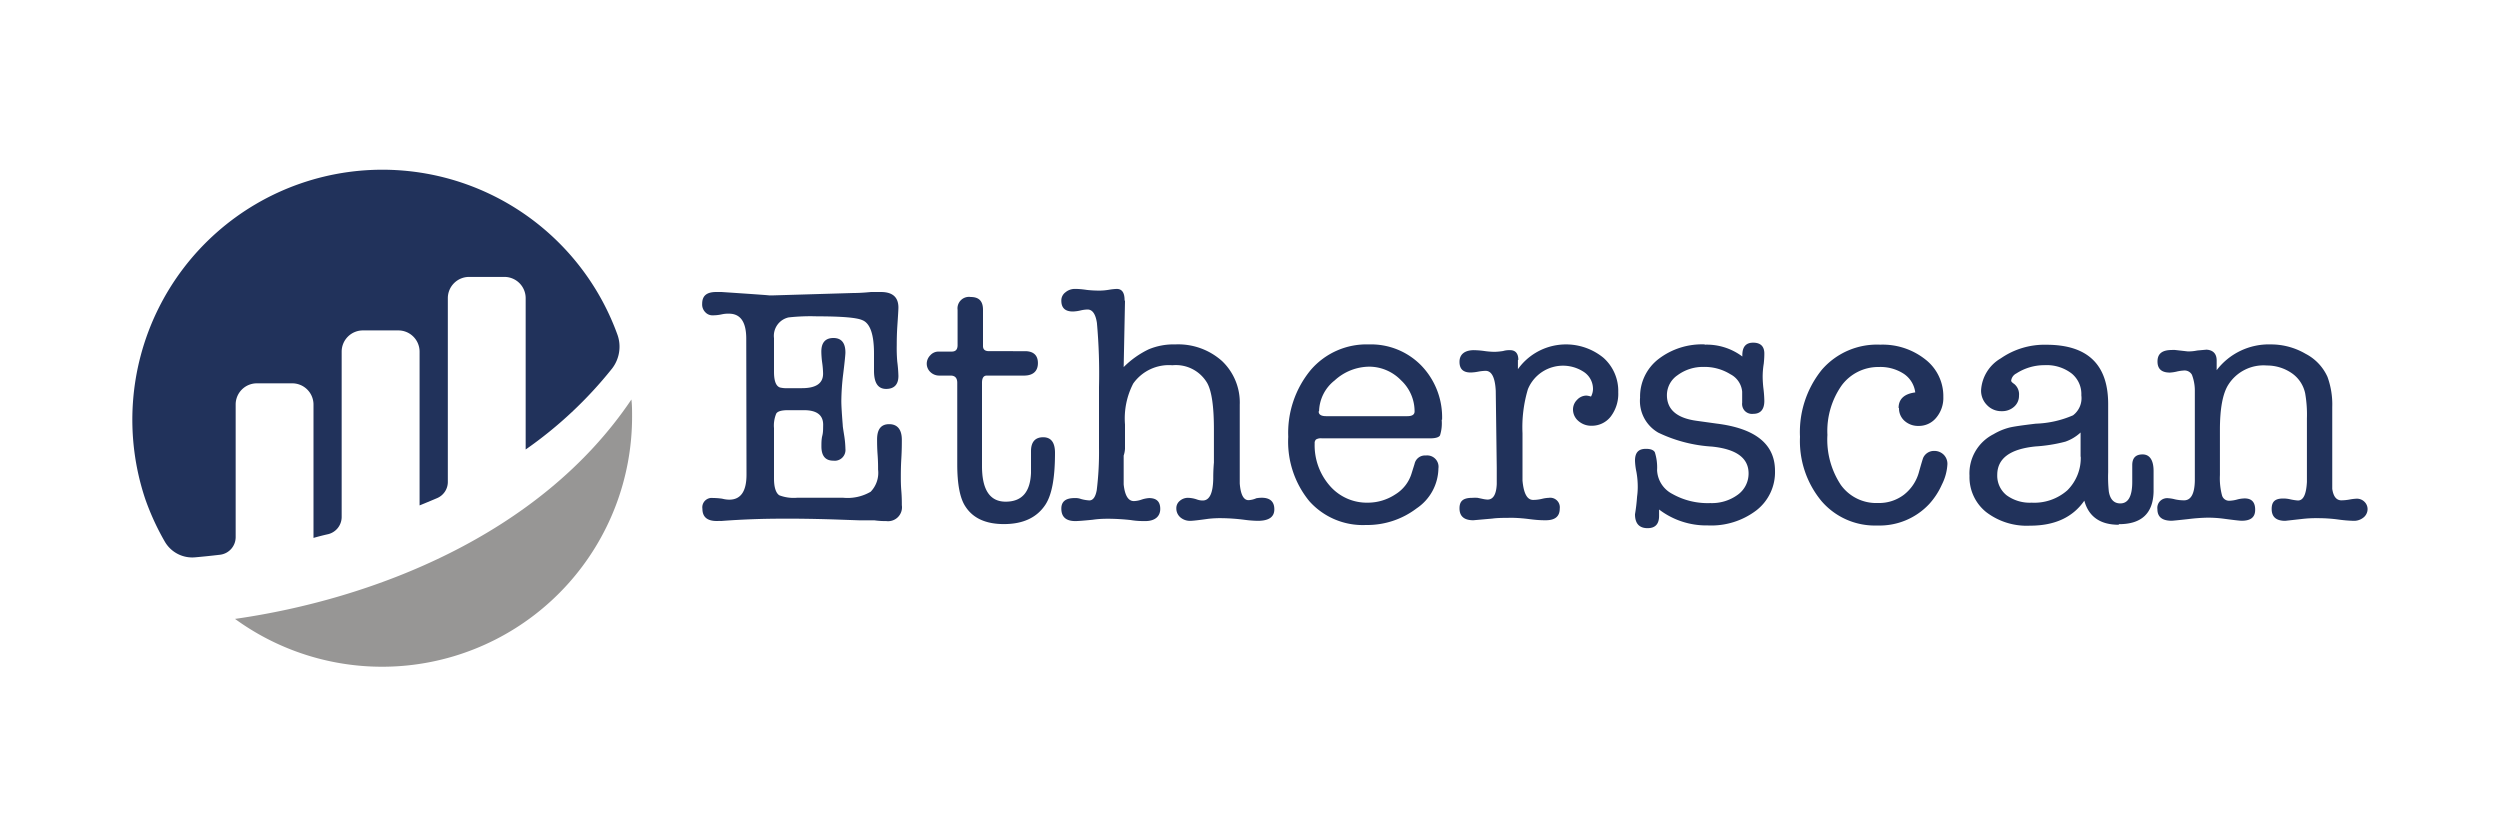 <svg id="レイヤー_1" data-name="レイヤー 1" xmlns="http://www.w3.org/2000/svg" width="300" height="100" viewBox="0 0 300 100">
  <g id="etherscan-logo">
    <path id="Path_8" data-name="Path 8" d="M89.55,40.64c0-2-.69-3-2.08-3a3.5,3.5,0,0,0-.85.08,5.08,5.08,0,0,1-1.1.12,1.16,1.16,0,0,1-.89-.38,1.32,1.32,0,0,1-.37-1c0-1,.57-1.42,1.7-1.42l.61,0c4.05.27,6,.41,5.68.41h.4l9.77-.29c.19,0,.89,0,2.11-.12.43,0,.82,0,1.17,0,1.41,0,2.11.62,2.11,1.87q0,.33-.12,2.07c-.06.87-.08,1.67-.08,2.4a19.09,19.09,0,0,0,.06,2,17,17,0,0,1,.14,1.74c0,1-.49,1.55-1.47,1.55s-1.46-.72-1.46-2.17V42.41c0-2.29-.47-3.64-1.42-4q-1-.45-5.43-.45a24.11,24.11,0,0,0-3.4.13,2.26,2.26,0,0,0-1.75,2.48v4.06c0,1.09.24,1.71.72,1.87a3.51,3.51,0,0,0,1,.08h1.64c1.69,0,2.53-.58,2.53-1.74a10.36,10.36,0,0,0-.1-1.26,10.85,10.85,0,0,1-.11-1.39c0-1.08.49-1.63,1.45-1.63s1.44.59,1.44,1.75c0,.22-.08,1.06-.26,2.52a28.15,28.15,0,0,0-.23,3.3c0,.54.06,1.5.17,2.89,0,.21.09.69.2,1.42a11.33,11.33,0,0,1,.12,1.42A1.29,1.29,0,0,1,100,55.28c-.95,0-1.43-.57-1.43-1.71,0-.43,0-.87.11-1.3s.09-.87.1-1.3c0-1.17-.77-1.75-2.32-1.75H94.59c-.79,0-1.27.13-1.44.41a3.73,3.73,0,0,0-.27,1.75V53.9c0,.43,0,1,0,1.75,0,.89,0,1.49,0,1.79,0,1.08.25,1.76.65,2a4.81,4.81,0,0,0,2.12.29h5.53a5.5,5.5,0,0,0,3.3-.72,3.27,3.27,0,0,0,.89-2.66c0-.41,0-1-.06-1.81s-.06-1.4-.06-1.81c0-1.22.48-1.83,1.45-1.83s1.52.62,1.52,1.87c0,.49,0,1.23-.06,2.24s-.06,1.75-.06,2.23,0,.95.06,1.69.06,1.31.06,1.69a1.67,1.67,0,0,1-1.87,1.91c-.3,0-.77,0-1.42-.09-.33,0-.93,0-1.79,0L100,62.33c-2.3-.07-4.3-.1-6-.09q-3.82,0-7.48.28a2.33,2.33,0,0,0-.37,0H86c-1.14,0-1.71-.49-1.71-1.46a1.13,1.13,0,0,1,1.27-1.3c.13,0,.5,0,1.09.08a3.57,3.57,0,0,0,.86.12c1.38,0,2.07-1,2.07-3Zm34.17,16.1v-2.6c0-1.11.51-1.67,1.46-1.67s1.42.63,1.42,1.87c0,3-.37,5-1.13,6.19q-1.53,2.36-5,2.36c-2.15,0-3.69-.69-4.6-2.08-.68-1-1-2.71-1-5.12V45.93c0-.57-.27-.86-.79-.86h-1.34a1.52,1.52,0,0,1-1.1-.43,1.37,1.37,0,0,1-.43-1,1.43,1.43,0,0,1,.42-1,1.31,1.31,0,0,1,1-.45h1.58c.47,0,.7-.25.7-.77V37.18a1.38,1.38,0,0,1,1.58-1.54c1,0,1.47.51,1.47,1.54v4.35c0,.41.24.61.73.61H123c1,0,1.55.48,1.55,1.43s-.56,1.5-1.67,1.5h-4.47c-.38,0-.57.29-.57.86v10q0,4.27,2.84,4.27C122.63,60.2,123.63,59.05,123.72,56.74ZM135,36.13l-.16,7.92a10.88,10.88,0,0,1,3-2.13,7.71,7.71,0,0,1,3.18-.59,7.89,7.89,0,0,1,5.63,2,6.87,6.87,0,0,1,2.12,5.25v6.79c0,1.6,0,2.48,0,2.65.11,1.35.46,2,1.06,2a2.71,2.71,0,0,0,.93-.23,3.66,3.66,0,0,1,.65-.06c1,0,1.51.47,1.51,1.39s-.65,1.38-2,1.38a13.31,13.31,0,0,1-1.55-.12,23.29,23.29,0,0,0-2.76-.2,12.62,12.62,0,0,0-1.63.08c-1.14.16-1.85.24-2.12.24a1.77,1.77,0,0,1-1.22-.42,1.4,1.4,0,0,1-.48-1.08,1.12,1.12,0,0,1,.42-.9,1.47,1.47,0,0,1,1-.36,3.49,3.49,0,0,1,1.06.2,2,2,0,0,0,.69.12q1.22,0,1.26-2.64c0-.33,0-1,.08-1.91v-4q0-4.14-.82-5.57a4.35,4.35,0,0,0-4.16-2.11,5.25,5.25,0,0,0-4.7,2.19A9.1,9.1,0,0,0,135,50.93v2.93a3.15,3.15,0,0,1-.16.81v.78c0,1.54,0,2.44,0,2.68.14,1.33.55,2,1.22,2a3.07,3.07,0,0,0,.94-.18,3.43,3.43,0,0,1,.89-.18c.9,0,1.34.43,1.34,1.3s-.6,1.46-1.8,1.46c-.38,0-1,0-1.72-.12a26.19,26.19,0,0,0-2.66-.16c-.47,0-1.11,0-1.93.12-1.09.11-1.78.16-2.08.16q-1.68,0-1.68-1.5c0-.84.52-1.26,1.57-1.26a1.92,1.92,0,0,1,.79.11,4.66,4.66,0,0,0,1,.17c.44,0,.74-.41.89-1.24a37.22,37.22,0,0,0,.27-5.06V46.45a67.92,67.92,0,0,0-.25-7.7c-.16-1.07-.54-1.61-1.13-1.61a4.14,4.14,0,0,0-.86.12,4.43,4.43,0,0,1-.89.12c-.93,0-1.39-.43-1.39-1.3a1.21,1.21,0,0,1,.49-1,1.75,1.75,0,0,1,1.18-.41c.14,0,.6,0,1.39.12a13.18,13.18,0,0,0,1.66.08,7,7,0,0,0,1-.1,7.34,7.34,0,0,1,.93-.1c.63,0,.94.45.94,1.35Zm38,14.24a4.8,4.8,0,0,1-.2,1.88c-.14.23-.53.35-1.18.35h-13a1.14,1.14,0,0,0-.7.14.59.59,0,0,0-.16.47,7.37,7.37,0,0,0,1.84,5.11,5.87,5.87,0,0,0,4.56,2,6,6,0,0,0,3.29-1,4.46,4.46,0,0,0,1.93-2.48l.37-1.18a1.27,1.27,0,0,1,1.35-1,1.36,1.36,0,0,1,1.51,1.55A5.89,5.89,0,0,1,170,61a9.8,9.8,0,0,1-6.1,2,8.59,8.59,0,0,1-6.79-2.87,11.26,11.26,0,0,1-2.52-7.71,11.84,11.84,0,0,1,2.68-8,8.82,8.82,0,0,1,7-3.09,8.43,8.43,0,0,1,6.3,2.55,8.94,8.94,0,0,1,2.48,6.49Zm-14.76-1c0,.38.3.57.89.57h9.76c.57,0,.86-.19.86-.57a5.09,5.09,0,0,0-1.63-3.74A5.34,5.34,0,0,0,164.33,44a6.21,6.21,0,0,0-4.17,1.65A4.84,4.84,0,0,0,158.29,49.34Zm23.91-6.16V44.3a7.09,7.09,0,0,1,10.27-1.36,5.32,5.32,0,0,1,1.77,4.13,4.5,4.5,0,0,1-.89,2.9A2.86,2.86,0,0,1,191,51.09a2.32,2.32,0,0,1-1.59-.57,1.8,1.8,0,0,1-.65-1.38,1.62,1.62,0,0,1,.49-1.16,1.54,1.54,0,0,1,1.14-.51,2.4,2.4,0,0,1,.53.12,2,2,0,0,0,.24-.89,2.45,2.45,0,0,0-1-2,4.55,4.55,0,0,0-6.81,2,15.94,15.94,0,0,0-.65,5.29v2.68c0,1.82,0,2.83,0,3,.14,1.55.56,2.32,1.27,2.32a4.63,4.63,0,0,0,1.11-.14,4.07,4.07,0,0,1,.78-.11,1.15,1.15,0,0,1,1.31,1.29c0,.93-.55,1.4-1.66,1.4h-.17c-.62,0-1.23-.06-1.85-.14s-1.23-.13-1.85-.15c-1.08,0-1.94,0-2.56.09l-2.28.2c-1.11,0-1.66-.48-1.66-1.43s.52-1.26,1.56-1.26a4.17,4.17,0,0,1,.61,0l.62.13a3.72,3.72,0,0,0,.57.08c.69,0,1.06-.63,1.11-1.87V56.13l-.12-9.23c-.08-1.6-.49-2.4-1.22-2.4a5.51,5.51,0,0,0-.9.1,5.27,5.27,0,0,1-.89.1c-.9,0-1.34-.42-1.34-1.28s.58-1.4,1.74-1.4a10.2,10.2,0,0,1,1.23.1,9.87,9.87,0,0,0,1.22.1,7.46,7.46,0,0,0,1.05-.1,2.53,2.53,0,0,1,.78-.1C181.85,42,182.2,42.41,182.2,43.18Zm22.39-1.85a7.14,7.14,0,0,1,4.54,1.42v-.16c0-1,.43-1.5,1.3-1.5s1.34.43,1.34,1.3c0,.16,0,.57-.07,1.22a9.83,9.83,0,0,0-.13,1.62,13.55,13.55,0,0,0,.1,1.43,13.55,13.55,0,0,1,.1,1.42c0,1-.44,1.55-1.32,1.55a1.22,1.22,0,0,1-1-.33,1.21,1.21,0,0,1-.34-1V47a2.61,2.61,0,0,0-1.41-2.09,5.86,5.86,0,0,0-3.21-.88,5.12,5.12,0,0,0-3.14,1,2.89,2.89,0,0,0-1.27,2.38q0,2.61,3.59,3.09l2.37.33Q213,51.7,213,56.5a5.79,5.79,0,0,1-2.23,4.74,8.94,8.94,0,0,1-5.84,1.81,9.34,9.34,0,0,1-5.84-1.91v.77q0,1.47-1.38,1.47c-1,0-1.51-.56-1.51-1.67.12-.7.2-1.41.25-2.12a8.47,8.47,0,0,0,.08-1.13,10.12,10.12,0,0,0-.16-1.83,7.67,7.67,0,0,1-.17-1.35c0-1,.44-1.42,1.31-1.42.57,0,.92.14,1.07.41a6,6,0,0,1,.27,2.15,3.37,3.37,0,0,0,1.83,2.85,8.62,8.62,0,0,0,4.55,1.1,5.26,5.26,0,0,0,3.3-1,3.13,3.13,0,0,0,1.3-2.56q0-2.77-4.39-3.22A17.23,17.23,0,0,1,199,51.92a4.38,4.38,0,0,1-2.19-4.21A5.68,5.68,0,0,1,199,43.1a8.54,8.54,0,0,1,5.6-1.77Zm23.29,7.61c0-1.09.68-1.71,2-1.88a3.15,3.15,0,0,0-1.37-2.23,5.14,5.14,0,0,0-3-.82A5.47,5.47,0,0,0,221,46.25a9.52,9.52,0,0,0-1.71,5.94,9.85,9.85,0,0,0,1.61,6,5.23,5.23,0,0,0,4.46,2.17,4.92,4.92,0,0,0,3.12-1,5.15,5.15,0,0,0,1.82-2.81c.27-.95.43-1.49.49-1.63a1.42,1.42,0,0,1,1.3-.81,1.59,1.59,0,0,1,1.15.45,1.55,1.55,0,0,1,.45,1.13,6.12,6.12,0,0,1-.66,2.45,8.73,8.73,0,0,1-1.54,2.36,8.16,8.16,0,0,1-6.22,2.56,8.44,8.44,0,0,1-6.69-2.93A11.28,11.28,0,0,1,216,52.43a11.89,11.89,0,0,1,2.63-8.07,8.75,8.75,0,0,1,7-3,8.25,8.25,0,0,1,5.41,1.77,5.57,5.57,0,0,1,2.16,4.5,3.68,3.68,0,0,1-.84,2.48,2.68,2.68,0,0,1-2.13,1,2.43,2.43,0,0,1-1.69-.61A2,2,0,0,1,227.88,48.94Zm26.4,14c-2.23,0-3.6-1-4.11-2.89-1.39,2-3.55,3-6.51,3a8,8,0,0,1-5.27-1.63,5.37,5.37,0,0,1-2-4.35,5.27,5.27,0,0,1,2.89-5,7.28,7.28,0,0,1,1.89-.79c.53-.13,1.59-.28,3.19-.47a12.18,12.18,0,0,0,4.45-1,2.58,2.58,0,0,0,1-2.4,3.18,3.18,0,0,0-1.16-2.62,4.91,4.91,0,0,0-3.23-1,6.22,6.22,0,0,0-3.42,1,1.12,1.12,0,0,0-.61.86c0,.11.13.24.37.4a1.6,1.6,0,0,1,.57,1.39,1.73,1.73,0,0,1-.59,1.34,2.13,2.13,0,0,1-1.48.53,2.35,2.35,0,0,1-1.77-.73,2.45,2.45,0,0,1-.71-1.79A4.75,4.75,0,0,1,240.1,43a9.19,9.19,0,0,1,5.47-1.63q7.41,0,7.41,7.11v8.19a16.31,16.31,0,0,0,.08,2.32c.16.94.62,1.42,1.38,1.42.95,0,1.43-.86,1.43-2.59v-2c0-.86.41-1.29,1.24-1.29s1.32.65,1.32,2V59q-.09,3.9-4.15,3.9Zm-4.56-8.1V51.9A5.19,5.19,0,0,1,247.84,53a18.5,18.5,0,0,1-3.55.57q-4.62.45-4.62,3.42a3,3,0,0,0,1.12,2.44,4.7,4.7,0,0,0,3,.89,6,6,0,0,0,4.29-1.48,5.48,5.48,0,0,0,1.61-4.09ZM266,43.26v1.16a7.88,7.88,0,0,1,6.51-3.09,8.21,8.21,0,0,1,4.15,1.12,5.79,5.79,0,0,1,2.64,2.78,9.71,9.71,0,0,1,.57,3.62v7.73c0,1.17,0,1.86,0,2.08.13.92.5,1.38,1.1,1.38a6,6,0,0,0,1-.1,6,6,0,0,1,.84-.1,1.28,1.28,0,0,1,.91.36,1.23,1.23,0,0,1,.39.9,1.3,1.3,0,0,1-.49,1,1.8,1.8,0,0,1-1.18.4,16.64,16.64,0,0,1-1.87-.16,18.07,18.07,0,0,0-2.44-.16,14.64,14.64,0,0,0-1.75.08l-2.15.24c-1.09,0-1.63-.47-1.63-1.42s.47-1.26,1.41-1.26a3.65,3.65,0,0,1,.74.08,6.72,6.72,0,0,0,1,.16c.66,0,1-.74,1.08-2.23V50.2a14.75,14.75,0,0,0-.21-3,3.91,3.91,0,0,0-1.58-2.4,5.23,5.23,0,0,0-3-.94,5,5,0,0,0-4.65,2.32q-1,1.59-1,5.41V57a8,8,0,0,0,.25,2.44.88.88,0,0,0,.89.65,4,4,0,0,0,.9-.14,3.67,3.67,0,0,1,.93-.14c.84,0,1.26.45,1.26,1.36s-.54,1.32-1.62,1.32c-.22,0-.93-.08-2.12-.24a14.78,14.78,0,0,0-2-.13,21.86,21.86,0,0,0-2.28.17c-1.19.13-1.87.2-2,.2q-1.71,0-1.71-1.38a1.17,1.17,0,0,1,.34-1,1.2,1.2,0,0,1,1-.32,3.9,3.9,0,0,1,.76.13,5.08,5.08,0,0,0,1.1.12c.83,0,1.26-.79,1.29-2.36V46.86a5.28,5.28,0,0,0-.35-1.89,1,1,0,0,0-.94-.51,5,5,0,0,0-.85.12,4.71,4.71,0,0,1-.85.13c-1,0-1.49-.44-1.49-1.33S259.4,42,260.62,42a1.84,1.84,0,0,1,.41,0l1.51.17a5.35,5.35,0,0,0,1.13-.11l1.1-.1C265.56,42,266,42.44,266,43.26Z" style="fill: #21325b"/>
    <g id="circle">
      <g id="Group_3" data-name="Group 3">
        <path id="Path_1" data-name="Path 1" d="M28.28,48.55A2.54,2.54,0,0,1,30.82,46h4.25a2.55,2.55,0,0,1,2.55,2.55h0v16c.48-.14,1.09-.3,1.76-.45A2.13,2.13,0,0,0,41,62.08V42.2a2.55,2.55,0,0,1,2.55-2.55h4.25a2.55,2.55,0,0,1,2.55,2.55V60.65s1.06-.43,2.09-.87a2.11,2.11,0,0,0,1.3-2v-22a2.55,2.55,0,0,1,2.55-2.55h4.25a2.55,2.55,0,0,1,2.54,2.55V53.94a49.33,49.33,0,0,0,10.38-9.73,4.29,4.29,0,0,0,.65-4,30,30,0,0,0-56.67,19.7A30.36,30.36,0,0,0,19.78,65a3.8,3.8,0,0,0,3.62,1.88c.81-.07,1.81-.17,3-.31a2.13,2.13,0,0,0,1.88-2.11V48.55" style="fill: #21325b"/>
        <path id="Path_2" data-name="Path 2" d="M28.19,74.26A30,30,0,0,0,75.85,50c0-.7,0-1.38-.08-2.06-11,16.35-31.21,24-47.58,26.33" style="fill: #979695"/>
      </g>
    </g>
  </g>
</svg>
